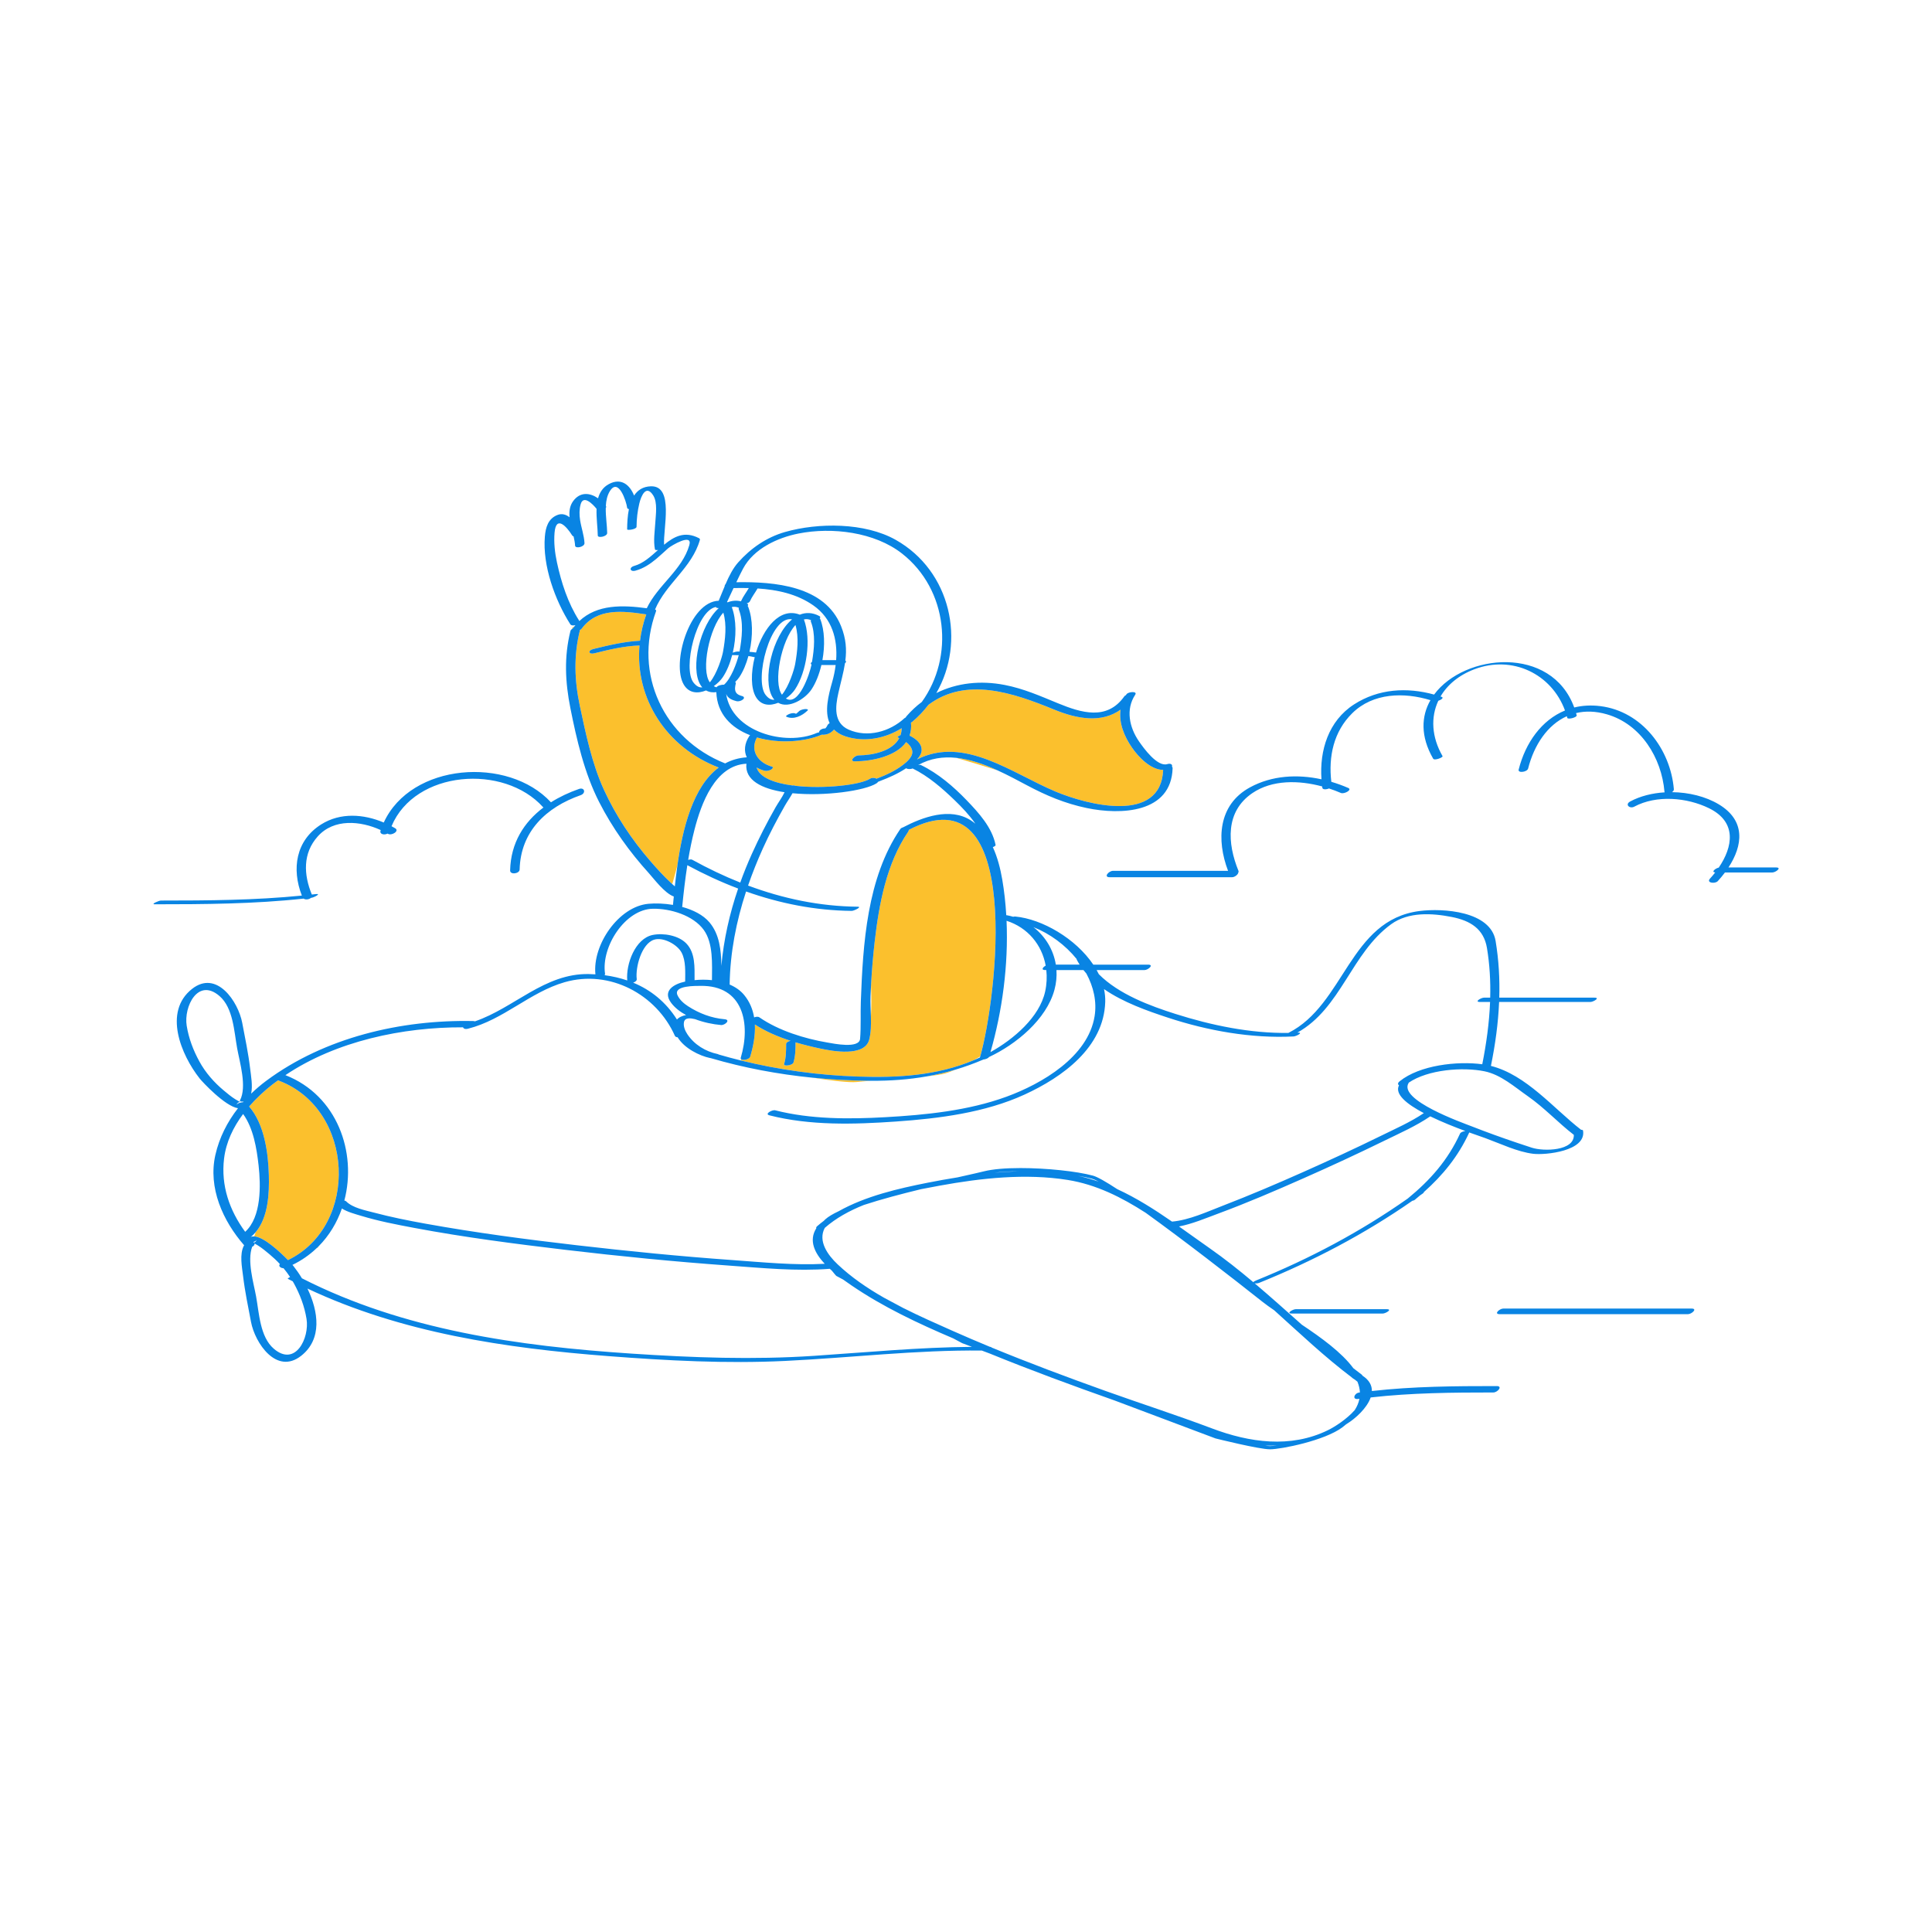 <?xml version="1.0" standalone="no"?>
<svg version="1.1" id="Layer_1" xmlns="http://www.w3.org/2000/svg" xmlns:xlink="http://www.w3.org/1999/xlink" x="0px" y="0px" width="595.28px" height="595.28px" viewBox="0 0 595.28 595.28" enable-background="new 0 0 595.28 595.28" xml:space="preserve">
<path id="color_x5F_2" fill="#FBC02D" d="M97.49,384.648c0.217-0.205,0.444-0.402,0.654-0.613l-0.172,0.352L97.49,384.648z
	 M86.002,333.001c-0.122-0.047-0.218-0.1-0.301-0.155c-0.584,0.428-1.18,0.842-1.748,1.289c-2.539,1.994-5.006,4.275-7.19,6.801
	c4.694,5.416,5.891,14.3,6.071,21.083c0.152,5.71-0.158,13.008-4.059,17.643c-0.21,0.636-0.368,1.099-0.434,1.29
	c2.93,0.168,7.784,4.635,10.387,7.308C110.805,377.564,109.218,341.853,86.002,333.001z M237.859,236.221
	c0.669,0.188-0.031,0.777-0.31,0.926c-0.591,0.315-1.377,0.51-2.038,0.324c-0.882-0.247-1.68-0.591-2.395-1.003
	c0.883,3.088,5.42,4.794,10.999,5.542c0.418-0.037,0.78-0.006,0.923,0.113c8.929,1.012,20.026-0.271,23.047-2.189
	c0.6-0.382,1.451-0.304,1.995-0.006c2.878-1.088,5.735-2.41,8.14-4.247c1.271-0.971,3.313-2.688,2.807-4.555
	c-0.287-1.058-0.986-1.843-1.836-2.474c-3.151,4.403-10.465,5.873-15.744,5.937c-1.959,0.023-0.131-1.823,1.074-1.838
	c4.49-0.054,10.482-1.333,12.553-5.327c-0.162-0.079-0.326-0.158-0.485-0.234c-0.191-0.091,0.267-0.422,0.877-0.693
	c0.216-0.649,0.341-1.356,0.351-2.134c-5.068,3.188-11.413,4.398-17.186,2.565c-1.595-0.506-2.784-1.242-3.662-2.139
	c-0.814,0.96-1.915,1.568-3.297,1.595c-0.131,0.003-0.289-0.004-0.452-0.026c-5.442,2.316-13.339,2.791-19.993,0.867
	C230.996,231.268,233.545,235.01,237.859,236.221z M271.074,240.67c-0.179,0.066-0.358,0.133-0.537,0.198
	c-0.016,0.031-0.027,0.063-0.048,0.095L271.074,240.67z M307.325,237.342c-4.11-1.869-8.423-3.398-12.698-3.845
	C297.582,234.369,302.568,235.854,307.325,237.342z M348.785,230.355c-2.451-3.555-4.091-7.662-3.524-11.689
	c-5.815,4.151-13.241,2.927-20.388-0.005c-12.971-5.32-27.238-10.125-38.791-1.508c-1.462,1.906-3.141,3.694-5.068,5.308
	c-0.083,0.069-0.198,0.13-0.332,0.184c0.151,1.5-0.018,2.826-0.436,3.998c1.812,0.936,3.74,2.268,3.725,4.451
	c-0.008,1.08-0.635,2.055-1.402,2.879l0.033-0.004c14.533-7.291,29.235,4.322,42.666,9.941c9.952,4.165,32.442,9.926,33.119-6.686
	C354.496,237.184,350.748,233.202,348.785,230.355z M197.041,198.888c-4.748,0.164-9.333,1.261-13.931,2.407
	c-1.728,0.432-2.088-0.871-0.35-1.305c4.771-1.191,9.532-2.3,14.438-2.578c0.337-2.685,0.971-5.396,1.925-8.103
	c-7.072-1.069-15.127-2.098-19.907,4.417c-0.109,0.149-0.297,0.276-0.524,0.379c-0.004,0.021-0.001,0.04-0.007,0.063
	c-1.937,7.756-1.707,15.421-0.049,23.218c1.842,8.661,3.75,17.901,7.454,25.981c3.647,7.957,8.569,15.341,14.3,21.953
	c1.975,2.279,4.003,4.531,6.213,6.59c0.173,0.161,0.35,0.32,0.523,0.481c0.415-1.403,0.961-3.33,1.589-5.737
	c1.599-11.317,4.785-24.287,12.735-30.164C205.272,230.278,195.646,215.224,197.041,198.888z M176.293,193.752
	c0.056-0.037,0.113-0.072,0.175-0.105c0.012-0.018,0.017-0.033,0.03-0.053c0.152-0.207,0.318-0.384,0.475-0.58
	c-0.41,0.228-0.666,0.373-0.666,0.373L176.293,193.752z M280.022,255.697c-0.005,0.179-0.067,0.382-0.226,0.614
	c-6.667,9.776-8.963,22.267-10.291,33.817c-0.512,4.453-0.885,8.92-1.123,13.396c0.108,3.475,0.164,6.817-0.047,9.714
	c0.066,2.474,0.036,4.947-0.521,7.095c-1.4,5.396-11.38,3.527-14.93,2.776c-2.546-0.539-5.169-1.172-7.768-1.945
	c-0.002,2.096-0.026,4.23-0.646,6.248c-0.26,0.847-3.127,1.251-2.877,0.438c0.614-2.003,0.624-4.102,0.624-6.178
	c0-0.47,0.666-0.823,1.359-0.991c-3.884-1.251-7.653-2.863-10.984-5.021c0.158,3.308-0.49,6.731-1.438,9.909
	c-0.258,0.866-2.253,1.289-2.799,0.8l-0.086,0.38c11.779,2.906,23.906,4.549,36.01,4.954c12.396,0.414,24.345-0.253,35.805-5.06
	c0.748-0.426,1.408-0.814,1.933-1.131C307.019,308.207,315.859,236.991,280.022,255.697z M250.346,332.053
	c5.995,0.924,11.428,1.577,13.629,1.334c1.131-0.125,2.643-0.251,4.381-0.381c-0.054-0.001-0.106,0-0.16,0
	C262.244,332.96,256.281,332.646,250.346,332.053z M291.307,330.721c0.933-0.267,1.973-0.67,3.039-1.139
	c-2.894,0.858-5.804,1.539-8.747,2.059C288.049,331.371,290.089,331.068,291.307,330.721z"></path>
<path id="color_x5F_1" d="M242.304,220.83c-0.491-0.219,0.782-0.808,0.86-0.836c0.55-0.2,1.304-0.409,1.868-0.156
	c0.104,0.047,0.194,0.068,0.265,0.081c0.004-0.002,0.006-0.005,0.01-0.007c0.31-0.222,0.584-0.478,0.856-0.742
	c0.472-0.458,1.309-0.646,1.938-0.696c0.271-0.021,1.164,0.027,0.688,0.489C247.154,220.55,244.561,221.838,242.304,220.83z
	 M521.193,403.189c-19.334,0-38.667,0-58,0c-1.138,0-3.066,1.727-1.105,1.727c19.334,0,38.667,0,58,0
	C521.226,404.916,523.154,403.189,521.193,403.189z M460.122,429.042c-12.626,0.001-25.243,0.11-37.79,1.536
	c-1.129,3.244-4.588,6.439-7.425,8.184c-0.043,0.026-0.088,0.05-0.131,0.076c-0.376,0.317-0.754,0.635-1.17,0.947
	c-5.479,4.108-18.887,6.768-22.3,6.768c-3.357,0-16.24-3.212-16.787-3.349l-31.051-11.677c-12.911-4.564-25.771-9.289-38.453-14.459
	l-2.498-0.939c-20.265-0.216-40.378,2.225-60.592,3.197c-18.163,0.875-36.315-0.088-54.433-1.478
	c-31.7-2.431-63.821-7.174-92.758-20.821c3.388,7.052,4.611,15.553-1.921,20.705c-7.615,6.008-14.246-3.938-15.473-10.426
	c-0.885-4.684-1.88-9.367-2.442-14.104c-0.333-2.8-1.143-6.717,0.236-9.374c0.023-0.046,0.058-0.089,0.094-0.131
	c-6.565-7.521-11.169-17.732-8.864-27.868c1.205-5.301,3.666-10.138,6.963-14.364c-3.991-0.592-11.03-8.174-11.795-9.145
	c-5.768-7.311-11.288-20.579-2.375-27.609c7.615-6.008,14.246,3.938,15.473,10.426c0.885,4.684,1.88,9.367,2.442,14.104
	c0.27,2.267,0.832,5.257,0.312,7.728c1.475-1.427,3.041-2.762,4.691-3.985c18.025-13.369,41.563-18.845,63.71-18.381
	c0.235,0.005,0.415,0.038,0.551,0.091c12.104-4.135,21.427-14.793,35.036-14.574c0.703,0.012,1.396,0.047,2.086,0.09
	c-0.944-9.088,7.153-20.904,16.34-21.738c2.213-0.201,4.88-0.109,7.557,0.34c0.08-0.818,0.164-1.679,0.253-2.584
	c-2.836-0.996-6.204-5.55-7.614-7.105c-6.056-6.682-11.32-14.018-15.418-22.061c-4.517-8.864-6.906-19.187-8.837-28.898
	c-1.596-8.023-1.976-15.75,0.021-23.74c0.066-0.269,0.269-0.492,0.533-0.67c0.056-0.037,0.113-0.072,0.175-0.105
	c0.012-0.018,0.017-0.033,0.03-0.053c0.152-0.207,0.318-0.384,0.475-0.58c0.111-0.137,0.222-0.275,0.335-0.407
	c-0.63,0.187-1.322,0.153-1.583-0.256c-4.736-7.417-8.591-18.103-7.847-27.018c0.236-2.829,1.007-5.5,3.829-6.643
	c1.431-0.579,2.695-0.157,3.788,0.689c-0.166-1.79,0.034-3.499,1.073-4.939c2.168-3.006,5.227-2.624,7.701-0.909
	c0.506-1.816,1.484-3.378,3.316-4.369c3.854-2.086,6.514,0.307,7.784,3.53c1.089-1.657,2.726-2.788,5.193-2.857
	c7.201-0.204,3.702,13.178,4.056,18.007c3.074-2.539,6.322-4.313,10.736-2.029c0.194,0.101,0.365,0.286,0.297,0.525
	c-2.455,8.625-10.392,13.381-13.809,21.428c-0.005,0.012-0.014,0.021-0.02,0.032c0.293,0.093,0.372,0.249,0.314,0.43
	c0.013,0.028,0.016,0.06,0.003,0.096c-7.09,19.349,2.409,39.4,21.29,46.894c1.957-1.052,4.166-1.711,6.664-1.877
	c-0.899-1.913-0.757-4.238,0.815-6.609c0.048-0.071,0.128-0.139,0.225-0.203c-5.786-2.23-10.197-6.512-10.422-13.271
	c-1.119,0.158-2.209,0.021-3.166-0.525c-2.517,1.016-5.228,0.917-6.841-1.76c-3.895-6.462,1.697-25.587,10.736-25.878
	c0.609-1.422,1.204-2.937,1.835-4.442c-0.025-0.221,0.081-0.467,0.285-0.682c1.062-2.469,2.26-4.86,3.882-6.686
	c3.894-4.382,8.756-7.749,14.438-9.371c10.219-2.92,24.555-2.959,34.085,2.41c17.104,9.635,21.637,31.453,12.53,47.218
	c6.332-3.156,13.649-3.94,21.066-2.5c5.844,1.135,10.936,3.399,16.401,5.642c7.22,2.962,15.116,5.399,20.46-2.135
	c0.105-0.148,0.285-0.275,0.502-0.378c0.05-0.078,0.089-0.157,0.141-0.235c0.553-0.836,3.484-1.055,2.711,0.113
	c-2.999,4.532-1.803,10.083,1.146,14.358c1.387,2.011,5.65,7.965,8.719,7.027c1.144-0.35,1.689,0.203,1.454,0.772
	c0.13,0.11,0.21,0.26,0.204,0.465c-0.407,13.909-15.998,14.481-26.449,12.297c-6.703-1.401-12.499-3.844-18.513-7.053
	c-2.811-1.499-5.853-3.136-9.015-4.572c-4.11-1.869-8.423-3.398-12.698-3.845c-4.016-0.419-7.994,0.128-11.739,2.238
	c0.351-0.083,0.672-0.105,0.878-0.006c5.268,2.544,10.019,6.618,14.049,10.808c3.729,3.876,7.846,8.362,8.941,13.795
	c0.049,0.24-0.341,0.488-0.849,0.674c1.45,3.149,2.326,6.628,2.896,9.937c0.62,3.603,1.022,7.301,1.244,11.047
	c0.077-0.005,0.148-0.005,0.204,0.006c0.658,0.126,1.302,0.283,1.931,0.471c0.218-0.064,0.435-0.099,0.623-0.08
	c8.339,0.794,18.658,6.803,24.055,14.829c5.629,0,11.257,0,16.885,0c1.961,0-0.013,1.676-1.117,1.676c-4.91,0-9.82,0-14.731,0
	c0.237,0.42,0.463,0.842,0.672,1.271c6.16,6.214,15.92,9.802,23.584,12.232c11.149,3.535,23.051,6.02,34.821,5.859
	c17.388-8.75,18.798-34.794,40.41-37.559c7.2-0.921,21.913,0.009,23.439,9.225c0.97,5.857,1.298,11.673,1.129,17.47
	c9.766,0,19.53,0,29.295,0c1.939,0-0.333,1.328-1.211,1.328c-9.379,0-18.756,0-28.134,0c-0.278,6.578-1.185,13.135-2.525,19.702
	c10.914,2.755,19.255,13.077,27.778,19.677c0.334,0.004,0.58,0.076,0.609,0.25c1.062,6.335-11.604,7.608-15.364,7.148
	c-4.9-0.599-10.116-3.133-14.706-4.807c-0.791-0.289-2.631-0.908-4.99-1.763c-3.385,7.353-8.123,13.154-14.011,18.393
	c0.04,0.085-0.028,0.208-0.271,0.385c-0.313,0.228-0.636,0.438-0.95,0.664c-0.52,0.444-1.03,0.893-1.566,1.33
	c-0.149,0.122-0.435,0.226-0.762,0.298c-14.688,10.229-30.531,18.532-47.129,25.254c-0.465,0.188-1.045,0.229-1.431,0.158
	c4.925,4.163,9.716,8.475,14.538,12.753c6.017,4.015,12.271,8.538,15.866,13.399c0.866,0.675,1.735,1.346,2.615,2.006
	c0.109,0.082,0.157,0.174,0.159,0.269c2.14,1.372,2.968,3.03,2.939,4.759c12.77-1.445,25.609-1.527,38.458-1.528
	C463.118,427.063,461.424,429.042,460.122,429.042z M417.406,434.486c0.745-1.143,1.225-2.307,1.451-3.488
	c-0.121,0.016-0.242,0.027-0.364,0.044c-1.98,0.271-1.247-1.768,0.295-1.979c0.075-0.011,0.151-0.017,0.227-0.027
	c-0.054-1.107-0.319-2.207-0.759-3.298c-0.451-0.414-0.989-0.815-1.65-1.197c-0.029-0.018-0.031-0.044-0.021-0.076
	c-8.45-6.377-16.127-13.674-23.986-20.748c-1.36-0.928-2.597-1.809-3.624-2.624c-9.984-7.913-24.564-19.194-35.965-27.404
	c-7.428-4.786-15.279-8.733-24.072-10.134c-12.891-2.055-26.604-0.57-39.357,1.756c-1.876,0.342-3.824,0.703-5.803,1.096
	c-6.013,1.46-12.335,3.127-17.613,4.864c-4.445,1.774-8.585,4.042-12.021,7.051c-0.006,0.005-0.014,0.009-0.02,0.013
	c-2.164,4.072,0.898,8.329,3.955,11.22c4.223,3.994,9.12,7.344,14.299,10.297l5.857,3.13c5.008,2.527,10.135,4.789,15.058,6.978
	c3.888,1.728,7.8,3.4,11.731,5.027c0.01,0,0.021,0,0.03,0c0.331,0.005,0.429,0.071,0.387,0.17
	c11.591,4.784,23.347,9.175,35.149,13.401c10.934,3.915,22.013,7.473,32.878,11.573c11.485,4.335,24.145,6.165,35.645,0.557
	C411.42,439.561,415,437.205,417.406,434.486z M313.836,360.901c-2.822,0.019-5.313,0.163-7.382,0.428
	C308.914,361.113,311.377,360.969,313.836,360.901z M338.529,364.086c-0.842-0.443-1.529-0.751-2.021-0.885
	c-1.218-0.332-2.708-0.642-4.38-0.92C334.32,362.756,336.451,363.363,338.529,364.086z M451.499,348.484
	c-3.245-1.2-7.216-2.77-10.817-4.518c-4.35,2.967-9.368,5.175-14.067,7.475c-8.243,4.033-16.574,7.893-24.968,11.602
	c-8.66,3.827-17.375,7.582-26.257,10.868c-3.836,1.419-7.966,3.182-12.114,3.985c3.137,2.211,6.248,4.469,9.385,6.663
	c4.7,3.289,9.166,6.841,13.523,10.511c0.06-0.144,0.297-0.324,0.814-0.533c16.495-6.68,32.207-15.015,46.758-25.253
	c6.931-5.677,12.35-11.808,16.111-20.015C450.053,348.863,450.807,348.585,451.499,348.484z M457.369,330.077
	c-6.664-1.356-17.371-0.548-23.337,3.519c0.011,0.021,0.013,0.044-0.004,0.07c-3.329,5.248,16.65,12.289,19.429,13.379
	c4.627,1.814,9.303,3.5,14.014,5.086c1.488,0.5,2.979,0.993,4.47,1.482c3.696,1.213,13.173,1.041,12.979-3.946
	c-4.88-3.774-9.08-8.356-14.146-11.892C466.639,334.889,462.457,331.113,457.369,330.077z M318.405,285.661
	c3.662,2.837,6.173,6.941,6.915,11.554c2.443,0,4.888,0,7.332,0c-0.324-0.511-0.636-1.029-0.914-1.57
	c-0.021-0.042-0.012-0.09,0.012-0.139C328.235,291.158,323.457,287.641,318.405,285.661z M310.137,283.707
	c0.59,13.59-1.294,27.744-4.958,40.471c7.159-3.991,15.132-10.781,16.856-18.705c0.488-2.242,0.579-4.457,0.35-6.582
	c-0.102,0-0.202,0-0.303,0c-1.424,0-0.772-0.881,0.113-1.365C321.037,291.127,316.704,285.801,310.137,283.707z M264.281,331.702
	c12.396,0.414,24.345-0.253,35.805-5.06c0.615-0.258,1.229-0.537,1.843-0.819c0.03-0.1,0.06-0.208,0.09-0.312
	c5-17.305,13.841-88.521-21.996-69.814c-0.005,0.179-0.067,0.382-0.226,0.614c-6.667,9.776-8.963,22.267-10.291,33.817
	c-0.512,4.453-0.885,8.92-1.123,13.396c-0.062,1.155-0.12,2.312-0.163,3.468c-0.071,1.937,0.059,4.092,0.116,6.246
	c0.066,2.474,0.036,4.947-0.521,7.095c-1.4,5.396-11.38,3.527-14.93,2.776c-2.546-0.539-5.169-1.172-7.768-1.945
	c-0.002,2.096-0.026,4.23-0.646,6.248c-0.26,0.847-3.127,1.251-2.877,0.438c0.614-2.003,0.624-4.102,0.624-6.178
	c0-0.47,0.666-0.823,1.359-0.991c-3.884-1.251-7.653-2.863-10.984-5.021c0.158,3.308-0.49,6.731-1.438,9.909
	c-0.258,0.866-2.253,1.289-2.799,0.8c-0.124-0.111-0.174-0.269-0.111-0.479c3.108-10.43,0.813-22.346-12.424-22.125
	c-1.31,0.022-8.46-0.184-7.076,2.873c0.648,1.43,1.961,2.565,3.254,3.401c3.396,2.196,7.215,3.66,11.262,4.003
	c1.962,0.166,0.114,1.888-1.09,1.785c-2.452-0.207-5.33-0.79-8.023-1.813c-1.363-0.322-3.127-0.566-3.41,0.947
	c-0.242,1.287,0.359,2.664,1.061,3.718c2.129,3.2,5.625,5.325,9.351,6.097c0.121,0.025,0.185,0.068,0.227,0.117
	c2.282,0.671,4.582,1.285,6.896,1.855C240.051,329.654,252.178,331.297,264.281,331.702z M208.579,314.132
	c0.66-0.735,1.667-1.163,2.813-1.372c-1.824-0.987-3.436-2.222-4.584-3.744c-2.807-3.723,0.795-5.828,4.297-6.579
	c0.002-0.001,0.004-0.001,0.006-0.001c0.005-2.84,0.26-6.357-1.107-8.938c-1.309-2.471-5.663-4.869-8.485-3.959
	c-3.832,1.234-5.782,8.476-5.329,12.131c0.061,0.488-0.477,0.889-1.104,1.099C200.578,305.032,205.203,308.778,208.579,314.132z
	 M281.189,236.773c-0.625,0.283-1.619,0.238-1.99-0.069c-2.487,1.651-5.307,2.913-8.125,3.966c-0.179,0.066-0.358,0.133-0.537,0.198
	c-0.016,0.031-0.027,0.063-0.048,0.095c-0.091,0.137-0.235,0.275-0.45,0.412c-3.529,2.244-15.807,4.023-25.858,3.033
	c-0.729,1.324-1.655,2.607-2.345,3.826c-2.439,4.313-4.764,8.697-6.799,13.216c-1.686,3.741-3.209,7.546-4.543,11.405
	c10.771,4.019,22.041,6.399,33.781,6.517c1.477,0.015-1.176,1.294-1.852,1.287c-11.271-0.112-22.137-2.289-32.547-5.979
	c-3.034,9.256-4.91,18.833-5.063,28.674c1.745,0.745,3.302,1.791,4.483,3.229c1.708,2.076,2.65,4.428,3.063,6.894
	c0.554-0.236,1.214-0.299,1.633-0.009c5.923,4.099,13.916,6.556,20.954,7.754c1.805,0.308,9.813,1.996,10.064-1.169
	c0.303-3.804,0.083-7.688,0.225-11.506c0.652-17.624,1.884-38.037,12.139-53.076c0.188-0.274,0.499-0.453,0.846-0.544
	c6.055-3.176,14.498-6.271,20.898-2.167c0.495,0.317,0.958,0.667,1.406,1.03c-1.854-2.676-4.174-5.095-6.357-7.201
	C290.291,242.847,286.063,239.164,281.189,236.773z M235.898,214.116c0.93,1.182,1.838,1.589,2.701,1.48
	c-0.211-0.241-0.41-0.512-0.594-0.817c-3.162-5.248-0.07-18.856,6.045-23.941C237.373,189.472,232.277,209.512,235.898,214.116z
	 M245.094,192.568c-4.413,4.811-6.926,17.79-4.16,21.482c2.189-2.617,3.768-7.753,4.068-9.448
	C245.678,200.791,246.218,196.392,245.094,192.568z M242.15,215.22c3.973,2.512,7.349-7.659,7.9-10.468
	c-0.213-0.118-0.325-0.31-0.104-0.597c0.065-0.086,0.159-0.151,0.246-0.222c0.681-4.011,1.144-8.579-0.354-12.414
	c-0.057-0.146-0.023-0.291,0.065-0.428c-0.755-0.341-1.493-0.404-2.205-0.23c2.351,6.188,0.843,16.148-2.735,21.555
	C244.316,213.393,243.314,214.39,242.15,215.22z M253.401,203.391c1.409,0,2.819,0,4.229,0c0.468-6.42-1.221-12.807-7.054-16.875
	c-5.053-3.523-11.069-4.812-17.16-5.201c-0.762,1.328-1.728,2.549-2.354,3.947c-0.134,0.298-0.538,0.53-0.999,0.664
	c0.054,0.026,0.106,0.043,0.16,0.071c0.384,0.202,0.355,0.464,0.119,0.711c0.074,0.062,0.138,0.133,0.174,0.226
	c1.493,3.823,1.482,9.127,0.406,13.906c0.674,0.048,1.346,0.113,2.016,0.213c2.245-7.385,7.281-14.071,13.5-11.663
	c1.834-0.736,3.855-0.714,6.006,0.416c0.384,0.202,0.355,0.464,0.119,0.711c0.074,0.062,0.138,0.133,0.174,0.226
	C254.1,194.232,254.21,198.958,253.401,203.391z M227.868,200.74c0.734-4.15,1.323-8.998-0.251-13.029
	c-0.057-0.146-0.023-0.291,0.065-0.428c-0.755-0.342-1.494-0.404-2.207-0.23c1.477,3.888,1.431,9.259,0.305,14.06
	c0.529-0.236,1.137-0.377,1.695-0.377C227.607,200.735,227.737,200.74,227.868,200.74z M222.871,188.761
	c-4.411,4.812-6.922,17.786-4.159,21.48c2.189-2.618,3.767-7.753,4.067-9.448C223.455,196.982,223.995,192.584,222.871,188.761z
	 M233.227,227.225c-2.23,4.043,0.318,7.785,4.633,8.996c0.669,0.188-0.031,0.777-0.31,0.926c-0.591,0.315-1.377,0.51-2.038,0.324
	c-0.882-0.247-1.68-0.591-2.395-1.003c0.883,3.088,5.42,4.794,10.999,5.542c0.418-0.037,0.78-0.006,0.923,0.113
	c8.929,1.012,20.026-0.271,23.047-2.189c0.6-0.382,1.451-0.304,1.995-0.006c2.878-1.088,5.735-2.41,8.14-4.247
	c1.271-0.971,3.313-2.688,2.807-4.555c-0.287-1.058-0.986-1.843-1.836-2.474c-3.151,4.403-10.465,5.873-15.744,5.937
	c-1.959,0.023-0.131-1.823,1.074-1.838c4.49-0.054,10.482-1.333,12.553-5.327c-0.162-0.079-0.326-0.158-0.485-0.234
	c-0.191-0.091,0.267-0.422,0.877-0.693c0.216-0.649,0.341-1.356,0.351-2.134c-5.068,3.188-11.413,4.398-17.186,2.565
	c-1.595-0.506-2.784-1.242-3.662-2.139c-0.814,0.96-1.915,1.568-3.297,1.595c-0.131,0.003-0.289-0.004-0.452-0.026
	C247.777,228.674,239.881,229.148,233.227,227.225z M325.268,243.91c9.952,4.165,32.442,9.926,33.119-6.686
	c-3.891-0.041-7.639-4.022-9.602-6.869c-2.451-3.555-4.091-7.662-3.524-11.689c-5.815,4.151-13.241,2.927-20.388-0.005
	c-12.971-5.32-27.238-10.125-38.791-1.508c-1.462,1.906-3.141,3.694-5.068,5.308c-0.083,0.069-0.198,0.13-0.332,0.184
	c0.151,1.5-0.018,2.826-0.436,3.998c1.812,0.936,3.74,2.268,3.725,4.451c-0.008,1.08-0.635,2.055-1.402,2.879
	c-0.006,0.007-0.011,0.014-0.016,0.02c0.016-0.009,0.032-0.016,0.049-0.023C297.135,226.678,311.837,238.291,325.268,243.91z
	 M226.87,179.393c11.767-0.197,27.265,1.072,32.263,13.503c1.58,3.933,1.759,7.287,1.332,10.653
	c0.208,0.119,0.314,0.309,0.097,0.593c-0.055,0.071-0.134,0.123-0.203,0.184c-0.446,2.915-1.299,5.873-2.056,9.255
	c-0.92,4.107-1.521,9.146,3.185,11.23c5.809,2.574,12.642,0.652,17.188-3.512c0.102-0.094,0.239-0.171,0.397-0.234
	c0.039-0.117,0.111-0.246,0.239-0.393c1.455-1.673,3.035-3.135,4.716-4.394c10.007-13.844,8.096-34.599-6.1-45.719
	c-8.456-6.623-21.573-8.224-31.917-6.164c-6.489,1.293-13.776,4.664-17.044,10.784C228.227,176.564,227.542,177.976,226.87,179.393z
	 M224.002,185.502c0.071,0.025,0.143,0.052,0.214,0.08c1.282-0.516,2.655-0.654,4.101-0.307c0.012-0.039,0.018-0.074,0.036-0.115
	c0.629-1.405,1.601-2.63,2.364-3.964c-1.575-0.039-3.146-0.034-4.698-0.002C225.351,182.632,224.685,184.07,224.002,185.502z
	 M216.379,211.787c-0.211-0.24-0.41-0.511-0.594-0.816c-3.098-5.142-0.189-18.295,5.68-23.609c-0.496,0.015-0.879-0.092-0.867-0.348
	c-6.049,1.093-10.314,18.978-6.92,23.294C214.607,211.489,215.516,211.896,216.379,211.787z M220.775,211.766
	c0.285-0.537,1.588-0.841,2.326-0.807c2.166-1.914,3.852-6.582,4.51-9.08c-0.668-0.025-1.34-0.039-2.018-0.04
	c-0.668,2.563-1.637,4.931-2.853,6.768c-0.646,0.977-1.648,1.974-2.813,2.804C220.214,211.591,220.496,211.709,220.775,211.766z
	 M251.711,225.818c0.151-0.066,0.391-0.117,0.655-0.15c0-0.038-0.008-0.071-0.001-0.113c0.105-0.662,1.019-1.092,1.615-1.103
	c0.082-0.002,0.166-0.009,0.249-0.015c0.001-0.01,0.07-0.031,0.101-0.032c0.293-0.302,0.439-0.57,0.663-1.01
	c0.13-0.254,0.366-0.435,0.632-0.575c-1.645-3.614-0.382-8.598,0.785-12.69c0.484-1.698,0.849-3.455,1.068-5.224
	c-1.465,0-2.93,0-4.395,0c-0.666,2.848-1.71,5.496-3.043,7.51c-1.923,2.903-6.93,6.033-10.271,4.123
	c-2.517,1.016-5.229,0.917-6.842-1.76c-1.611-2.676-1.594-7.521-0.384-12.305c-0.077-0.007-0.16,0-0.232-0.018
	c-0.571-0.137-1.142-0.242-1.712-0.325c-0.666,2.45-1.609,4.708-2.779,6.475c-0.345,0.521-0.797,1.046-1.313,1.552
	c0.164,0.099,0.25,0.25,0.198,0.468c-0.202,0.848-0.408,1.854,0.042,2.664c0.385,0.694,1.216,0.996,1.936,1.187
	c0.572,0.151,0.752,0.588,0.271,1.01c-0.496,0.435-1.396,0.722-2.049,0.549c-1.145-0.303-2.372-0.736-2.979-1.83
	c-0.077-0.14-0.137-0.284-0.187-0.432C225.404,225.464,241.967,230.08,251.711,225.818z M229.98,235.313
	c-9.67,0.496-13.936,12.31-15.996,20.316c-0.793,3.081-1.422,6.188-1.946,9.314c0.487-0.142,0.971-0.195,1.245-0.044
	c4.818,2.66,9.754,5.021,14.801,7.032c1.074-2.979,2.262-5.919,3.563-8.808c2.214-4.912,4.66-9.708,7.327-14.389
	c0.832-1.461,2.001-3.023,2.757-4.633C234.742,243.038,229.42,240.403,229.98,235.313z M178.492,191.363
	c5.526-5.206,13.364-4.959,20.791-3.951c3.381-7.111,10.928-11.786,13.111-19.453c1.1-3.861-5.65,0.209-6.492,0.945
	c-1.227,1.075-2.399,2.221-3.653,3.265c-1.957,1.63-3.946,2.966-6.42,3.653c-1.739,0.483-2.126-0.983-0.393-1.465
	c2.733-0.76,5.033-2.856,7.318-4.897c-0.5,0.064-0.912,0.028-0.952-0.173c-0.536-2.692-0.048-5.577,0.109-8.287
	c0.141-2.42,0.742-6.159-0.643-8.35c-2.186-3.459-3.719,0.125-4.277,2.454c-0.566,2.362-0.84,4.788-0.861,7.216
	c-0.008,0.787-2.901,1.171-2.898,0.777c0.018-1.892,0.116-4.134,0.549-6.233c-0.301-0.052-0.518-0.188-0.549-0.433
	c-0.248-1.947-2.674-9.379-5.319-5.108c-0.816,1.318-1.149,2.877-1.243,4.519c0.16,0.236,0.131,0.475-0.023,0.686
	c-0.051,2.619,0.408,5.388,0.436,7.697c0.013,1.107-2.888,1.66-2.898,0.777c-0.027-2.366-0.48-5.388-0.375-8.227
	c-1.068-1.322-4.065-4.498-4.915-1.355c-0.433,1.597-0.407,3.22-0.154,4.851c0.363,2.342,1.229,4.694,1.351,7.062
	c0.061,1.203-2.845,1.825-2.898,0.777c-0.045-0.878-0.229-1.834-0.459-2.827c-0.184-0.058-0.337-0.152-0.43-0.301
	c-1.784-2.848-4.983-6.292-5.438-0.84c-0.256,3.064,0.094,6.158,0.742,9.159c1.339,6.198,3.36,12.484,6.794,17.86
	C178.443,191.229,178.473,191.297,178.492,191.363z M207.926,273.104c0.217-2.038,0.475-4.212,0.79-6.449
	c1.599-11.317,4.785-24.287,12.735-30.164c-16.179-6.212-25.805-21.267-24.41-37.603c-4.748,0.164-9.333,1.261-13.931,2.407
	c-1.728,0.432-2.088-0.871-0.35-1.305c4.771-1.191,9.532-2.3,14.438-2.578c0.337-2.685,0.971-5.396,1.925-8.103
	c-7.072-1.069-15.127-2.098-19.907,4.417c-0.109,0.149-0.297,0.276-0.524,0.379c-0.004,0.021-0.001,0.04-0.007,0.063
	c-1.937,7.756-1.707,15.421-0.049,23.218c1.842,8.661,3.75,17.901,7.454,25.981c3.647,7.957,8.569,15.341,14.3,21.953
	c1.975,2.279,4.003,4.531,6.213,6.59c0.173,0.161,0.35,0.32,0.523,0.481C207.389,272.635,207.656,272.869,207.926,273.104z
	 M210.169,279.429c3.354,0.911,6.473,2.446,8.429,4.765c3.115,3.693,3.604,8.632,3.665,13.413
	c0.726-8.121,2.534-16.107,5.171-23.827c-5.345-2.03-10.566-4.454-15.658-7.202c-0.656,4.202-1.139,8.434-1.563,12.674
	C210.207,279.313,210.188,279.371,210.169,279.429z M186.422,299.998c0.025,0.172-0.031,0.331-0.135,0.477
	c2.438,0.32,4.768,0.861,6.977,1.617c-0.448-5.029,2.443-12.933,7.861-14.021c3.266-0.656,7.919,0.118,10.338,2.623
	c2.82,2.92,2.535,7.383,2.545,11.153c0,0.052-0.012,0.101-0.023,0.149c1.728-0.171,3.563-0.189,5.381,0.003
	c0.017-4.848,0.453-11.356-2.519-15.466c-3.262-4.512-10.304-6.624-15.683-6.535C192.632,280.14,185.193,291.687,186.422,299.998z
	 M87.936,331.269c15.988,6.243,22.064,23.823,18.16,38.646c0.228,0.029,0.425,0.102,0.557,0.234
	c2.044,2.062,5.896,2.762,8.573,3.473c5.218,1.385,10.521,2.447,15.831,3.405c15.436,2.787,31.01,4.842,46.588,6.643
	c15.976,1.847,31.988,3.44,48.031,4.577c9.342,0.662,19.009,1.659,28.43,1.148c-3.071-3.278-5.006-7.146-2.582-10.961
	c-0.1-0.153-0.04-0.366,0.279-0.646c0.645-0.563,1.316-1.097,2.003-1.614c0.158-0.169,0.323-0.334,0.5-0.493
	c0.911-0.82,2.319-1.649,4.083-2.477c8.333-4.685,18.493-7.021,27.425-8.788c3.035-0.601,6.122-1.16,9.238-1.655
	c0.62-0.14,1.228-0.275,1.805-0.405c2.753-0.617,4.929-1.105,6.329-1.456c2.627-0.656,6.52-1.004,11.256-1.004
	c7.966,0,17.357,0.984,22.331,2.341c1.378,0.376,4.05,1.914,7.479,4.161c5.907,2.719,11.446,6.239,16.869,9.995
	c5.295-0.465,10.795-3.027,15.642-4.897c8.33-3.215,16.551-6.716,24.706-10.349c8.039-3.581,16.037-7.261,23.935-11.144
	c4.438-2.183,9.173-4.251,13.299-7.037c-5.223-2.759-9.071-5.844-7.644-8.575c-0.391-0.248-0.477-0.685,0.195-1.229
	c6.148-4.989,17.76-6.287,25.456-5.249c1.26-6.35,2.155-12.763,2.405-19.195c-1.026,0-2.053,0-3.08,0
	c-1.939,0,0.333-1.328,1.211-1.328c0.636,0,1.271,0,1.907,0c0.128-5.096-0.153-10.201-0.997-15.293
	c-0.981-5.925-5.159-8.44-10.82-9.56c-6.115-1.21-13.379-1.628-18.689,2.217c-12.313,8.915-15.398,25.878-28.918,33.417
	c0.037-0.002,0.074-0.002,0.11-0.004c1.918-0.099-0.483,1.137-1.252,1.176c-13.011,0.667-26.486-1.754-38.814-5.819
	c-6.234-2.056-13.666-4.657-19.604-8.767c0.275,1.301,0.411,2.621,0.37,3.957c-0.426,14.021-13.181,23.18-24.84,28.532
	c-12.191,5.597-26.432,7.395-39.682,8.315c-12.828,0.892-26.388,1.294-38.953-1.916c-1.632-0.416,0.883-1.777,1.781-1.547
	c10.915,2.787,22.67,2.752,33.849,2.129c12.465-0.694,25.625-2.004,37.429-6.322c10.874-3.978,25.113-12.252,27.139-24.787
	c0.73-4.522-0.325-9.051-2.531-13.15c-0.309-0.353-0.614-0.707-0.9-1.076c-2.774,0-5.548,0-8.322,0
	c0.13,1.971-0.059,4.013-0.614,6.072c-2.473,9.153-11.839,16.841-20.179,20.729c-0.268,0.412-1.041,0.694-1.715,0.762
	c-2.881,1.233-5.76,2.271-8.654,3.128c-2.894,0.858-5.804,1.539-8.747,2.059c-5.585,0.986-11.29,1.402-17.243,1.365
	c-0.054-0.001-0.106,0-0.16,0c-5.951-0.046-11.914-0.36-17.85-0.953c-10.624-1.061-21.16-3.032-31.392-6.039
	c-0.053-0.007-0.106-0.005-0.158-0.016c-3.291-0.682-7.982-3.027-10.009-6.397c-0.389-0.026-0.717-0.161-0.85-0.458
	c-5.677-12.75-20.047-20.52-33.968-16.514c-10.743,3.092-18.823,11.573-29.775,14.33c-0.878,0.221-1.417-0.05-1.515-0.43
	C124.099,316.463,103.615,320.744,87.936,331.269z M79.12,381.951c-0.118,0.315-0.557,0.563-1.058,0.715
	c0.059,0.066,0.114,0.135,0.173,0.201C78.5,382.808,78.874,382.609,79.12,381.951z M86.002,333.001
	c-0.122-0.047-0.218-0.1-0.301-0.155c-0.584,0.428-1.18,0.842-1.748,1.289c-2.539,1.994-5.006,4.275-7.19,6.801
	c4.694,5.416,5.891,14.3,6.071,21.083c0.152,5.71-0.158,13.008-4.059,17.643c-0.446,0.53-0.95,1.017-1.494,1.471
	c0.313-0.146,0.668-0.204,1.061-0.181c2.93,0.168,7.784,4.635,10.387,7.308C110.805,377.564,109.218,341.853,86.002,333.001z
	 M74.867,339.611c0.06-0.066,0.118-0.134,0.177-0.2c-0.691,0.075-1.272-0.037-1.092-0.386c2.184-4.211-0.086-11.662-0.885-16.039
	c-0.938-5.141-1.2-12.431-5.429-16.084c-6.678-5.771-11.063,3.3-10.113,9.153c0.638,3.929,2.009,7.517,3.912,11.003
	c1.867,3.421,4.494,6.421,7.484,8.914c1.145,0.955,2.302,1.927,3.57,2.719c2.832,1.77,1.063-0.08,0.36,1.801
	C73.045,339.978,74.086,339.642,74.867,339.611z M75.543,379.539c5.053-4.568,4.818-14.377,4.131-20.474
	c-0.588-5.203-1.574-11.392-4.766-15.824c-3.027,4.054-5.247,8.654-5.864,13.701C68.021,365.311,70.727,372.977,75.543,379.539z
	 M90.188,394.788c-0.499-0.255-1-0.506-1.498-0.767c-0.129-0.068,0.201-0.316,0.681-0.555c-0.618-0.938-1.288-1.843-2.01-2.706
	c-0.932-0.019-1.668-0.694-1.12-1.276c-0.998-1.072-2.068-2.078-3.189-3.014c-1.145-0.955-2.302-1.927-3.57-2.719
	c-0.492-0.308-0.838-0.501-1.082-0.629c0.148,0.395-0.193,0.779-0.698,1.032c-1.61,4.299,0.45,11.169,1.205,15.302
	c0.938,5.141,1.2,12.431,5.429,16.084c6.678,5.771,11.063-3.3,10.113-9.153c-0.638-3.929-2.009-7.517-3.912-11.003
	C90.425,395.183,90.303,394.986,90.188,394.788z M299.476,414.984l-3.011-1.132l-2.766-1.478
	c-10.824-4.606-21.589-9.675-31.246-16.255c-0.776-0.529-1.697-1.158-2.678-1.871l-2.111-1.128l-0.057-0.061
	c-0.07-0.075-0.604-0.655-1.314-1.564c-0.209-0.184-0.416-0.369-0.622-0.557c-10.281,0.805-20.868-0.254-31.107-0.992
	c-16.786-1.211-33.546-2.857-50.259-4.839c-15.609-1.85-31.238-3.866-46.692-6.771c-5.468-1.028-10.979-2.09-16.31-3.707
	c-1.893-0.574-4.17-1.154-5.961-2.265c-1.503,4.335-3.9,8.351-7.197,11.669c-0.21,0.211-0.438,0.408-0.654,0.613
	c-2.117,2.003-4.571,3.732-7.38,5.088c0.15,0.17,0.264,0.304,0.329,0.387c0.885,1.122,1.764,2.386,2.586,3.744
	c31.348,15.984,66.852,20.906,101.588,23.207c18.791,1.245,37.414,1.942,56.229,0.682
	C267.049,416.669,283.23,415.118,299.476,414.984z M393.461,445.367c-1.208,0.068-2.417,0.09-3.621,0.064
	c0.594,0.076,1.098,0.121,1.467,0.121C391.807,445.553,392.548,445.488,393.461,445.367z M399.244,403.381
	c-0.887,0-3.147,1.344-1.207,1.344c9.333,0,18.666,0,28,0c0.887,0,3.147-1.344,1.207-1.344
	C417.911,403.381,408.578,403.381,399.244,403.381z M547.217,267.277c-4.883,0-9.766,0-14.647,0
	c4.405-6.715,5.433-14.424-3.017-19.467c-4.039-2.41-9.232-3.682-14.393-3.73c0.364-0.231,0.615-0.547,0.584-0.916
	c-1.048-12.308-9.813-23.981-22.629-25.592c-2.894-0.363-5.59-0.195-8.07,0.414c-7.012-19.217-33.799-16.676-43.176-3.978
	c-8.37-2.317-17.156-1.807-24.662,3.028c-7.896,5.086-10.668,14.186-10.043,23.078c-7.408-1.609-15.249-1.201-22.02,2.483
	c-9.875,5.374-10.362,16.248-6.758,25.723c-11.82,0-23.642,0-35.462,0c-1.295,0-3,1.967-1.041,1.967c12.577,0,25.155,0,37.732,0
	c0.844,0,1.854-0.833,1.92-1.415c0.102-0.17,0.132-0.358,0.052-0.555c-3.453-8.479-4.096-18.247,4.289-23.949
	c6.099-4.148,14.328-3.996,21.508-2.054c0.019,0.142,0.03,0.285,0.051,0.427c0.086,0.583,1.22,0.553,2.045,0.197
	c1.271,0.417,2.502,0.879,3.662,1.385c1.001,0.436,3.606-0.96,2.27-1.543c-1.684-0.733-3.43-1.367-5.213-1.894
	c-0.906-7.786,0.686-15.444,6.45-21.134c6.405-6.32,15.973-6.503,24.093-4.02c-2.824,4.924-3.141,11.117,0.832,18.025
	c0.401,0.697,3.115-0.398,2.898-0.777c-3.406-5.922-3.669-12.011-1.313-17.049c0.927-0.324,1.789-0.957,1.021-1.22
	c-0.11-0.038-0.223-0.069-0.333-0.105c2.107-3.617,5.653-6.585,10.427-8.394c11.734-4.447,23.807,1.461,27.922,12.701
	c-7.184,2.956-12.169,9.892-14.273,18.207c-0.301,1.186,2.637,0.764,2.91-0.316c1.85-7.31,5.988-13.459,11.925-16.126
	c0.047,0.167,0.099,0.331,0.142,0.501c0.157,0.613,3.059-0.146,2.898-0.777c-0.061-0.236-0.131-0.461-0.197-0.691
	c2.851-0.682,6.033-0.623,9.51,0.384c10.506,3.041,16.851,13.437,17.736,23.845c0.006,0.073,0.027,0.137,0.058,0.194
	c-3.815,0.233-7.518,1.147-10.614,2.81c-1.744,0.937-0.162,2.357,1.254,1.598c6.834-3.668,16.234-2.846,23.039,0.491
	c8.652,4.243,7.352,11.901,2.992,18.284c-1.009,0.224-2.443,1.371-1.096,1.496c-0.512,0.654-1.05,1.291-1.609,1.902
	c-1.223,1.336,1.573,1.68,2.402,0.773c0.783-0.855,1.522-1.746,2.208-2.662c4.862,0,9.724,0,14.585,0
	C547.087,268.828,549.172,267.277,547.217,267.277z M95.82,276.637c0.063-0.007,0.125-0.012,0.188-0.02
	c0.718-0.086,3.159-1.356,1.266-1.129c-0.4,0.048-0.802,0.082-1.202,0.128c-2.517-6.147-2.825-12.691,1.829-17.9
	c4.969-5.561,13.169-4.828,19.41-1.955c-0.016,0.048-0.036,0.092-0.052,0.14c-0.396,1.209,1.208,1.439,2.155,0.946
	c0.037,0.022,0.078,0.042,0.115,0.063c1.141,0.67,3.655-0.871,2.223-1.715c-0.366-0.215-0.741-0.42-1.118-0.621
	c7.242-17.286,34.635-19.273,46.679-5.89c0.04,0.044,0.088,0.079,0.135,0.115c-6.006,4.526-10.061,10.884-10.271,19.372
	c-0.037,1.482,2.898,1.023,2.93-0.238c0.292-11.736,8.176-19.205,18.792-22.922c1.717-0.602,1.245-2.533-0.514-1.918
	c-3.083,1.079-5.994,2.449-8.628,4.109c-13.198-14.3-43.102-12.137-51.514,6.233c-6.174-2.616-13.329-3.153-19.251,0.56
	c-7.88,4.941-9.166,13.75-5.987,21.945c-14.428,1.447-28.922,1.534-43.42,1.535c-0.587,0-3.295,1.152-1.887,1.152
	c15.31-0.001,30.62-0.098,45.852-1.75C94.168,277.314,95.269,277.133,95.82,276.637z" fill="#0984E3"></path>
</svg>